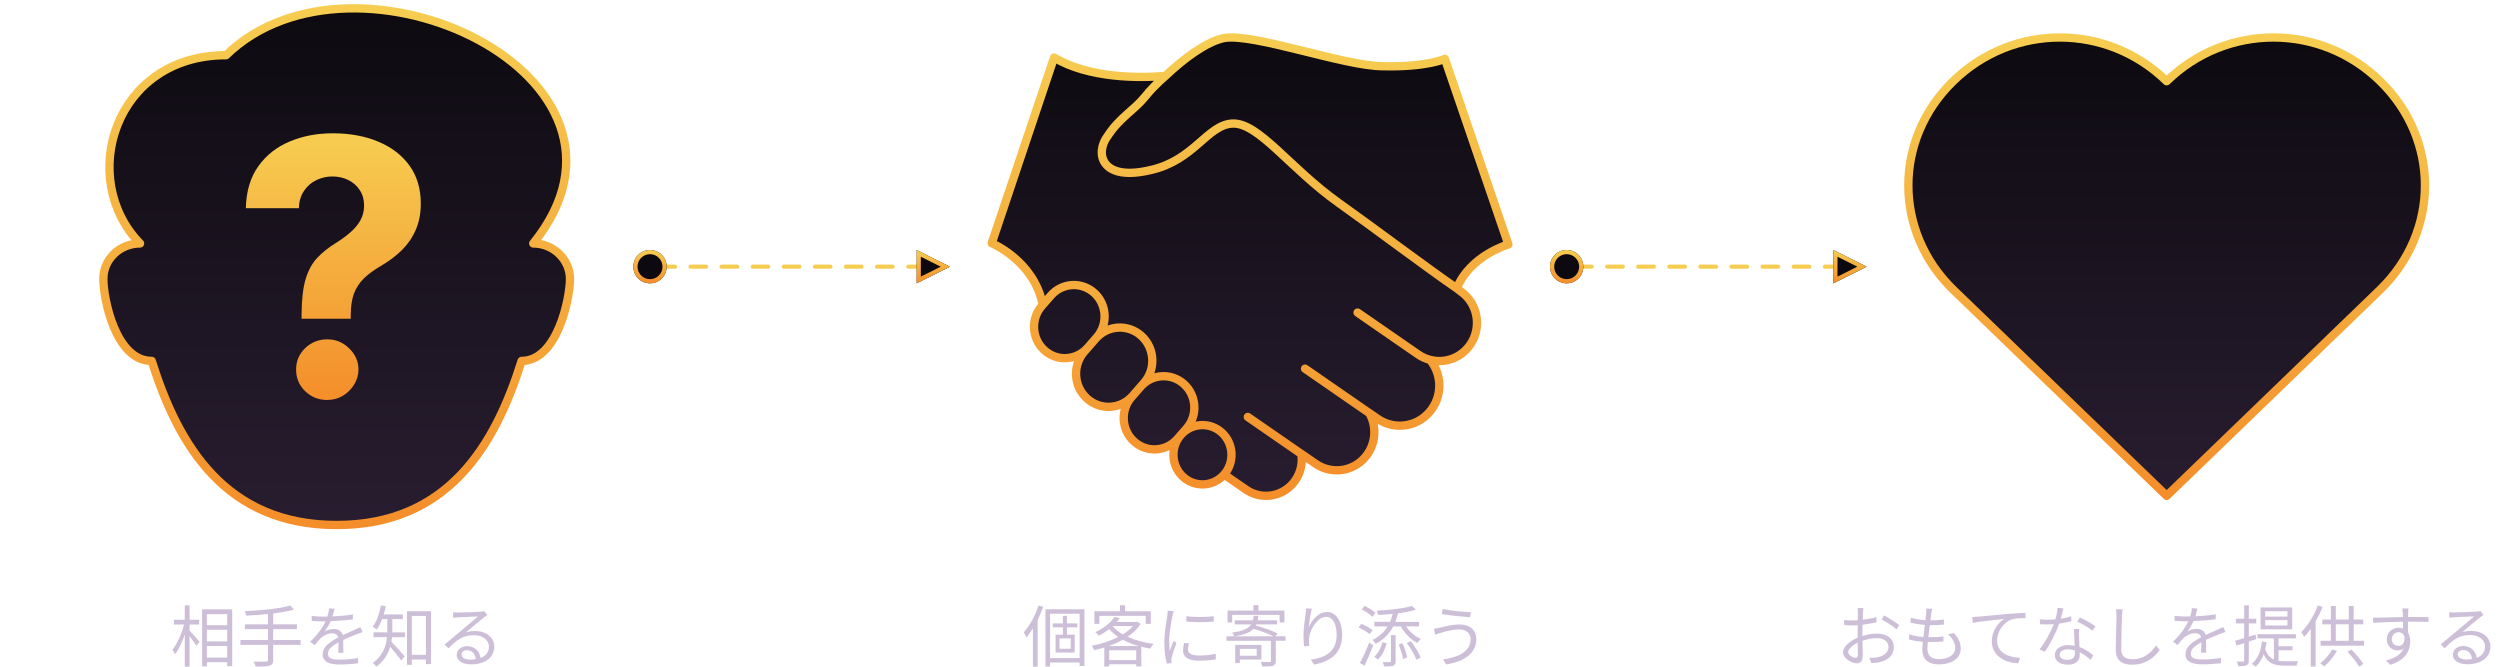 <?xml version="1.0" encoding="UTF-8"?><svg id="a" xmlns="http://www.w3.org/2000/svg" xmlns:xlink="http://www.w3.org/1999/xlink" viewBox="0 0 600 160"><defs><style>.n,.o,.p,.q{fill:none;}.n,.p,.q,.r,.s{stroke-linecap:round;stroke-linejoin:round;}.n,.q{stroke:#f6cd51;}.o,.t,.u,.v,.w,.x,.y,.z,.aa,.ab{stroke-width:0px;}.p{stroke:url(#m);}.p,.r,.s{stroke-width:2px;}.q{stroke-dasharray:0 0 3.73 3.73;}.r{fill:url(#d);stroke:url(#e);}.s{fill:url(#h);stroke:url(#i);}.t{fill:#0d0910;}.u{fill:#cebfd9;}.v{fill:url(#b);}.w{fill:url(#c);}.x{fill:url(#f);}.y{fill:url(#j);}.z{fill:url(#g);}.aa{fill:url(#k);}.ab{fill:url(#l);}</style><linearGradient id="b" x1="376" y1="60" x2="376" y2="68" gradientUnits="userSpaceOnUse"><stop offset="0" stop-color="#f6cd51"/><stop offset="1" stop-color="#f48e2a"/></linearGradient><linearGradient id="c" x1="444" x2="444" xlink:href="#b"/><linearGradient id="d" x1="520" y1="113" x2="520" y2="3" gradientTransform="translate(0 122) scale(1 -1)" gradientUnits="userSpaceOnUse"><stop offset="0" stop-color="#0d0a10"/><stop offset="1" stop-color="#281d30"/></linearGradient><linearGradient id="e" x1="520" y1="112.67" x2="520" y2="3.33" gradientTransform="translate(0 122) scale(1 -1)" xlink:href="#b"/><linearGradient id="f" x1="156" x2="156" xlink:href="#b"/><linearGradient id="g" x1="224" x2="224" xlink:href="#b"/><linearGradient id="h" x1="80.8" y1="120" x2="80.8" y2="-4" xlink:href="#d"/><linearGradient id="i" x1="80.8" y1="119.69" x2="80.8" y2="-3.69" gradientTransform="translate(0 122) scale(1 -1)" xlink:href="#b"/><linearGradient id="j" x1="80" y1="90" x2="80" y2="26" gradientTransform="translate(0 122) scale(1 -1)" xlink:href="#b"/><linearGradient id="k" x1="300" y1="113" x2="300" y2="3" xlink:href="#d"/><linearGradient id="l" x1="334.53" y1="113" x2="334.53" y2="3" gradientTransform="translate(0 122) scale(1 -1)" gradientUnits="userSpaceOnUse"><stop offset="0" stop-color="#0d0a10"/><stop offset="1" stop-color="#281d30"/></linearGradient><linearGradient id="m" x1="300" y1="112.67" x2="300" y2="3.32" gradientTransform="translate(0 122) scale(1 -1)" xlink:href="#b"/></defs><line class="n" x1="380" y1="64" x2="382" y2="64"/><line class="q" x1="385.73" y1="64" x2="436.13" y2="64"/><line class="n" x1="438" y1="64" x2="440" y2="64"/><circle class="t" cx="376" cy="64" r="4"/><path class="v" d="m376,61c1.65,0,3,1.35,3,3s-1.35,3-3,3-3-1.35-3-3,1.35-3,3-3m0-1c-2.21,0-4,1.79-4,4s1.79,4,4,4,4-1.79,4-4-1.79-4-4-4h0Z"/><polygon class="t" points="448 64 440 60 440 68 448 64"/><path class="w" d="m441,61.62l4.76,2.38-4.76,2.38v-4.76m-1-1.62v8l8-4-8-4h0Z"/><path class="u" d="m451.58,148.67c1.02.54,2.82,1.65,3.6,2.38l.64-1.02c-.77-.64-2.51-1.73-3.65-2.32l-.59.96Z"/><path class="u" d="m450.48,152.06c-1.04,0-2.3.2-3.5.58,0-.19,0-.38,0-.55,0-.65.01-1.41.03-2.16,1.17-.14,2.41-.35,3.35-.58l-.03-1.25c-.9.27-2.11.5-3.28.64.02-.71.05-1.34.07-1.71.02-.38.05-.82.1-1.1h-1.41c.05.26.08.82.08,1.12s-.01.99-.03,1.82c-.45.03-.87.05-1.24.05-.58,0-1.15-.02-2.03-.13l.03,1.23c.53.05,1.14.08,2.03.08.34,0,.75-.02,1.19-.06-.01.72-.02,1.46-.02,2.1,0,.29,0,.6,0,.91-1.84.79-3.51,2.17-3.51,3.49,0,1.44,2.08,2.66,3.33,2.66.88,0,1.42-.48,1.42-1.95,0-.7-.04-2.11-.06-3.47,1.14-.4,2.27-.62,3.49-.62,1.5,0,2.74.72,2.74,2.08,0,1.49-1.28,2.24-2.67,2.51-.61.13-1.28.11-1.89.11l.45,1.28c.56-.03,1.28-.06,1.98-.22,2.21-.51,3.42-1.74,3.42-3.68s-1.68-3.18-4.03-3.18Zm-5.17,5.81c-.62,0-1.74-.64-1.74-1.36s.96-1.64,2.27-2.26c.02,1.17.05,2.26.05,2.84,0,.53-.21.78-.58.78Z"/><path class="u" d="m467.5,152.22c1.18.99,1.76,2.18,1.76,3.25,0,1.66-1.55,2.72-3.98,2.72-1.82,0-2.7-.94-2.7-2.5,0-.4.04-.96.1-1.62.2,0,.4.02.59.02,1.07,0,2.06-.03,3.14-.14l.02-1.22c-1.12.16-2.22.19-3.33.19-.09,0-.2,0-.29,0,.1-.93.23-1.94.35-2.88.03,0,.07,0,.1,0,1.3,0,2.24-.05,3.26-.14l.03-1.22c-.94.14-2.04.21-3.25.21.09-.66.16-1.24.21-1.65.06-.35.11-.69.21-1.12l-1.42-.08c.03.29.03.58-.02,1.14-.04.46-.1,1.04-.17,1.67-1.19-.08-2.51-.28-3.51-.6l-.08,1.17c1.01.28,2.29.47,3.45.57-.12.95-.25,1.95-.36,2.88-1.13-.08-2.35-.26-3.41-.63l-.06,1.22c.97.3,2.15.47,3.35.56-.08.76-.13,1.42-.13,1.87,0,2.61,1.76,3.57,3.92,3.57,3.17,0,5.3-1.46,5.3-3.84,0-1.36-.54-2.48-1.65-3.7l-1.41.3Z"/><path class="u" d="m497.12,149.09l-.03-1.18c-.81.27-1.66.45-2.51.58.26-.92.48-1.89.64-2.47l-1.41-.14c-.04.86-.25,1.88-.51,2.76-.62.05-1.23.09-1.8.09-.69,0-1.38-.03-1.97-.1l.1,1.2c.59.02,1.28.03,1.87.03.46,0,.93-.02,1.4-.05-.71,1.87-2.09,4.45-3.42,6l1.23.64c1.29-1.73,2.7-4.51,3.49-6.78,1.05-.14,2.06-.35,2.91-.58Z"/><path class="u" d="m481.79,147.34c-2.96.26-5.97.54-7.01.66-.32.03-.83.06-1.44.08l.14,1.41c1.74-.37,5.81-.77,7.54-.94-1.47.86-2.99,2.9-2.99,5.39,0,3.58,3.36,5.15,6.34,5.26l.45-1.31c-2.59-.11-5.52-1.1-5.52-4.22,0-1.89,1.39-4.34,3.68-5.07.82-.22,2.21-.26,3.14-.24l-.02-1.28c-1.07.03-2.56.13-4.3.27Z"/><path class="u" d="m564.88,149.84h2.29v-1.15h-2.29v-3.26h-1.17v3.26h-3.12v-3.25h-1.18v3.25h-2.06v1.15h2.06v3.95h-2.46v1.18h10.42v-1.18h-2.48v-3.95Zm-4.29,0h3.12v3.95h-3.12v-3.95Z"/><path class="u" d="m564.32,155.9l-.94.54c1.07,1.07,2.26,2.56,2.8,3.55l1.01-.64c-.58-.98-1.76-2.4-2.86-3.46Z"/><path class="u" d="m550.14,145.79h-7.6v5.25h7.6v-5.25Zm-1.15,4.32h-5.34v-1.28h5.34v1.28Zm0-2.13h-5.34v-1.28h5.34v1.28Z"/><path class="u" d="m593.14,151.41c-.72,0-1.49.08-2.22.32,1.25-1.02,3.42-2.9,4.21-3.5.3-.24.62-.45.91-.64l-.74-.94c-.18.06-.4.1-.88.14-.85.08-4.64.19-5.49.19-.32,0-.77-.02-1.12-.05l.03,1.31c.35-.05.7-.06,1.07-.1.83-.05,4.03-.18,4.88-.22-.8.72-2.82,2.4-3.71,3.14-.91.78-2.98,2.51-4.3,3.6l.93.93c2.02-2.06,3.46-3.18,6.11-3.18,2.1,0,3.6,1.17,3.6,2.75,0,1.31-.74,2.23-2.01,2.72-.21-1.5-1.27-2.83-3.27-2.83-1.47,0-2.46.99-2.46,2.08,0,1.34,1.33,2.29,3.5,2.29,3.39,0,5.52-1.68,5.52-4.26,0-2.16-1.9-3.74-4.56-3.74Zm-1.15,6.86c-1.26,0-2.14-.46-2.14-1.25,0-.56.56-1.01,1.3-1.01,1.22,0,1.98.89,2.13,2.15-.4.06-.82.11-1.29.11Z"/><path class="u" d="m546.86,158.59v-2.52h3.36v-.99h-3.36v-1.87h4.16v-1.01h-9.22v1.01h3.94v5.07c-.91-.39-1.64-1.13-2.09-2.5.13-.53.23-1.09.3-1.68l-1.09-.13c-.26,2.37-.98,4.18-2.4,5.31.24.18.7.53.9.72.84-.75,1.47-1.75,1.92-2.97,1.04,2.29,2.74,2.73,5.08,2.73h2.82c.03-.3.19-.82.35-1.07-.56.02-2.72.02-3.12.02-.54,0-1.06-.03-1.54-.1Z"/><path class="u" d="m541.52,153.39l-.18-1.1c-.54.17-1.08.35-1.62.51v-3.18h1.78v-1.12h-1.78v-3.22h-1.12v3.22h-1.98v1.12h1.98v3.53c-.81.25-1.56.47-2.16.63l.3,1.17c.56-.18,1.2-.38,1.86-.6v4.14c0,.24-.06.3-.27.3-.19,0-.8,0-1.5-.02.16.34.3.83.35,1.12,1.01,0,1.63-.03,2-.22.4-.19.54-.51.54-1.17v-4.52c.59-.19,1.2-.39,1.79-.59Z"/><path class="u" d="m557.42,145.66l-1.14-.35c-.9,2.43-2.4,4.83-3.97,6.38.22.27.56.91.69,1.18.54-.56,1.07-1.22,1.58-1.94v9.03h1.18v-10.87c.63-1.1,1.2-2.26,1.65-3.43Z"/><path class="u" d="m556.85,159.2c.27.16.74.54.96.75,1.07-.91,2.29-2.34,3.07-3.73l-1.14-.35c-.69,1.23-1.79,2.5-2.9,3.33Z"/><path class="u" d="m511.71,158.21c-1.52,0-2.62-.61-2.62-2.37,0-2.38.13-6.18.19-7.98.03-.53.08-1.09.16-1.62h-1.63c.1.46.14,1.02.14,1.62,0,1.68-.16,5.73-.16,8.1,0,2.62,1.58,3.57,3.89,3.57,3.5,0,5.58-2,6.67-3.52l-.9-1.09c-1.15,1.66-2.82,3.3-5.74,3.3Z"/><path class="u" d="m498.53,149.17c1.06.5,2.8,1.47,3.66,2.21l.72-1.06c-.77-.58-2.58-1.62-3.74-2.11l-.64.96Z"/><path class="u" d="m498.96,152.67c-.02-.58-.02-1.06.03-1.71h-1.26c.04,1.13.13,2.71.19,4.03-.5-.1-1.02-.17-1.58-.17-1.79,0-3.18.93-3.18,2.4,0,1.6,1.42,2.3,3.18,2.3,1.98,0,2.8-1.04,2.8-2.32,0-.18,0-.41-.01-.66,1.04.51,1.92,1.22,2.6,1.84l.67-1.09c-.82-.71-1.94-1.51-3.32-2-.04-.99-.1-2.03-.12-2.63Zm-.99,4.13c0,.86-.45,1.57-1.78,1.57-1.25,0-1.87-.51-1.87-1.25s.8-1.28,1.98-1.28c.58,0,1.13.09,1.65.24,0,.27.01.53.01.72Z"/><path class="u" d="m577.93,148.1c0-.43.01-.81.02-1.06,0-.19.05-.82.08-1.01h-1.47c.03.14.08.59.11,1.02.01.23.02.6.03,1.05-2.39.04-5.4.14-7.18.16l.03,1.23c2.01-.15,4.73-.25,7.17-.28,0,.57.01,1.16.01,1.64-.32-.12-.67-.2-1.07-.2-1.52,0-2.83,1.18-2.83,2.77,0,1.74,1.3,2.69,2.64,2.69.52,0,.98-.14,1.36-.42-.66,1.44-2.11,2.32-4.21,2.82l1.07,1.04c3.71-1.1,4.77-3.5,4.77-5.68,0-.78-.18-1.47-.52-2.01,0-.74-.02-1.73-.02-2.66.07,0,.15,0,.22,0,2.35,0,3.79.03,4.69.08l.02-1.18c-.75-.02-2.74-.02-4.69-.02-.07,0-.16,0-.23,0Zm-2.27,6.91c-.88,0-1.63-.58-1.63-1.58s.78-1.7,1.63-1.7c.62,0,1.15.32,1.4,1.02.14,1.52-.47,2.26-1.4,2.26Z"/><path class="u" d="m534.1,151.65l-.51-1.18c-.45.22-.85.4-1.33.62-.82.39-1.8.78-2.91,1.3-.24-.94-1.08-1.46-2.11-1.46-.7,0-1.62.22-2.24.59.55-.72,1.06-1.61,1.45-2.47,1.74-.06,3.72-.2,5.32-.44v-1.18c-1.51.27-3.24.41-4.88.48.24-.74.37-1.36.48-1.84l-1.31-.11c-.04.58-.18,1.29-.41,1.99-.37,0-.72.01-1.06.01-.74,0-1.84-.05-2.7-.16v1.2c.9.06,1.95.1,2.64.1.21,0,.45,0,.68,0-.6,1.3-1.67,2.96-3.69,4.89l1.1.82c.53-.66.98-1.23,1.44-1.68.74-.66,1.74-1.17,2.77-1.17.71,0,1.28.32,1.44,1-1.86.96-3.76,2.15-3.76,4.06s1.84,2.43,4.11,2.43c1.39,0,3.17-.13,4.38-.27l.05-1.3c-1.41.26-3.14.4-4.38.4-1.65,0-2.88-.19-2.88-1.44,0-1.06,1.04-1.9,2.53-2.71,0,.84-.02,1.89-.07,2.51h1.23c-.01-.8-.04-2.14-.04-3.07,1.21-.57,2.36-1.04,3.26-1.39.43-.16,1.01-.38,1.41-.51Z"/><path class="r" d="m571.25,19.49c14.33,13.99,14.33,36.04,0,50.02l-51.25,49.49-51.25-49.49c-14.33-13.99-14.33-36.04,0-50.02,14.33-13.99,36.92-13.99,51.25,0,14.33-13.99,36.92-13.99,51.25,0Z"/><rect class="o" x="456" y="0" width="128" height="128"/><rect class="o" x="440" y="0" width="160" height="160"/><line class="n" x1="160" y1="64" x2="162" y2="64"/><line class="q" x1="165.73" y1="64" x2="216.13" y2="64"/><line class="n" x1="218" y1="64" x2="220" y2="64"/><circle class="t" cx="156" cy="64" r="4"/><path class="x" d="m156,61c1.65,0,3,1.35,3,3s-1.35,3-3,3-3-1.35-3-3,1.35-3,3-3m0-1c-2.21,0-4,1.79-4,4s1.79,4,4,4,4-1.79,4-4-1.79-4-4-4h0Z"/><polygon class="t" points="228 64 220 60 220 68 228 64"/><path class="z" d="m221,61.62l4.76,2.38-4.76,2.38v-4.76m-1-1.62v8l8-4-8-4h0Z"/><path class="u" d="m45.5,149.89h2.29v-1.15h-2.29v-3.44h-1.15v3.44h-2.61v1.15h2.43c-.55,2.22-1.68,4.71-2.8,6.06.21.27.51.75.64,1.09.86-1.1,1.7-2.9,2.34-4.76v7.72h1.15v-7.32c.61.79,1.33,1.79,1.63,2.33l.75-.99c-.36-.42-1.82-2.12-2.38-2.7v-1.43Z"/><path class="u" d="m48.5,159.92h1.15v-.99h4.88v.94h1.2v-13.63h-7.23v13.68Zm1.15-2.1v-2.78h4.88v2.78h-4.88Zm4.88-3.89h-4.88v-2.77h4.88v2.77Zm0-6.54v2.67h-4.88v-2.67h4.88Z"/><path class="u" d="m87.02,151.68l-.51-1.18c-.45.22-.85.4-1.33.62-.82.39-1.8.78-2.91,1.3-.24-.94-1.08-1.46-2.11-1.46-.7,0-1.62.22-2.24.59.55-.72,1.06-1.61,1.45-2.47,1.74-.06,3.72-.2,5.32-.44v-1.18c-1.51.27-3.24.41-4.88.48.24-.74.37-1.36.48-1.84l-1.31-.11c-.04.58-.18,1.29-.41,1.99-.37,0-.72.01-1.06.01-.74,0-1.84-.05-2.7-.16v1.2c.9.06,1.95.1,2.64.1.21,0,.45,0,.68,0-.6,1.3-1.67,2.96-3.69,4.89l1.1.82c.53-.66.98-1.23,1.44-1.68.74-.66,1.74-1.17,2.77-1.17.71,0,1.28.32,1.44,1-1.86.96-3.76,2.15-3.76,4.06s1.84,2.43,4.11,2.43c1.39,0,3.17-.13,4.38-.27l.05-1.3c-1.41.26-3.14.4-4.38.4-1.65,0-2.88-.19-2.88-1.44,0-1.06,1.04-1.9,2.53-2.71,0,.84-.02,1.89-.07,2.51h1.23c-.01-.8-.04-2.14-.04-3.07,1.21-.57,2.36-1.04,3.26-1.39.43-.16,1.01-.38,1.41-.51Z"/><path class="u" d="m114.06,151.44c-.72,0-1.49.08-2.22.32,1.25-1.02,3.42-2.9,4.21-3.5.3-.24.62-.45.91-.64l-.74-.94c-.18.06-.4.1-.88.14-.85.08-4.64.19-5.49.19-.32,0-.77-.02-1.12-.05l.03,1.31c.35-.05.7-.06,1.07-.1.83-.05,4.03-.18,4.88-.22-.8.72-2.82,2.4-3.71,3.14-.91.78-2.98,2.51-4.3,3.6l.93.93c2.02-2.06,3.46-3.18,6.11-3.18,2.1,0,3.6,1.17,3.6,2.75,0,1.31-.74,2.23-2.01,2.72-.21-1.5-1.27-2.83-3.27-2.83-1.47,0-2.46.99-2.46,2.08,0,1.34,1.33,2.29,3.5,2.29,3.39,0,5.52-1.68,5.52-4.26,0-2.16-1.9-3.74-4.56-3.74Zm-1.15,6.86c-1.26,0-2.14-.46-2.14-1.25,0-.56.56-1.01,1.3-1.01,1.22,0,1.98.89,2.13,2.15-.4.06-.82.11-1.29.11Z"/><path class="u" d="m97.68,159.57h1.15v-1.28h3.41v1.1h1.2v-12.7h-5.76v12.88Zm4.56-11.74v9.33h-3.41v-9.33h3.41Z"/><path class="u" d="m65.57,150.99h5.7v-1.15h-5.7v-2.61c1.89-.23,3.65-.53,5.01-.93l-.9-.98c-2.43.75-7.1,1.18-10.91,1.36.11.27.26.75.29,1.06,1.67-.07,3.49-.19,5.26-.37v2.47h-5.54v1.15h5.54v2.61h-6.61v1.17h6.61v3.57c0,.34-.13.45-.5.45-.35.02-1.63.03-2.96-.02.19.32.42.86.5,1.2,1.7.02,2.74-.02,3.34-.21.61-.19.86-.56.86-1.41v-3.58h6.59v-1.17h-6.59v-2.61Z"/><path class="u" d="m94.16,151.22v-2.64h2.53v-1.12h-4.59c.2-.63.37-1.28.51-1.94l-1.17-.22c-.38,1.95-1.04,3.87-2,5.1.27.16.78.5.99.69.48-.69.91-1.55,1.28-2.51h1.24v2.62c0,.18,0,.37,0,.56h-3.3v1.15h3.23c-.21,2.12-.97,4.44-3.41,6.18.26.18.69.64.85.9,1.84-1.31,2.82-3.03,3.33-4.76.87,1,2.12,2.52,2.65,3.29l.82-1.01c-.48-.57-2.42-2.76-3.18-3.49.07-.37.12-.74.15-1.1h3.09v-1.15h-3.02c0-.18,0-.37,0-.54Z"/><path class="s" d="m127.98,58.43C160.34,18.35,85.05-16.74,54.25,13.25c-26.86,0-35.78,29.69-20.64,45.18-4.87,0-8.81,3.8-8.81,8.5s2.9,19.69,11.61,19.69c6.43,20.49,17.84,39.38,44.39,39.38s37.96-18.89,44.39-39.38c8.61,0,11.61-15.09,11.61-19.69s-3.94-8.5-8.81-8.5Z"/><path class="y" d="m72.38,76.51v-1.04c.02-3.55.34-6.38.97-8.49.64-2.11,1.58-3.82,2.81-5.12,1.23-1.3,2.7-2.48,4.43-3.53,1.29-.81,2.44-1.65,3.46-2.53,1.02-.87,1.83-1.84,2.43-2.89.6-1.08.9-2.27.9-3.59,0-1.4-.34-2.63-1.03-3.68-.69-1.06-1.61-1.87-2.78-2.44-1.14-.57-2.41-.85-3.8-.85s-2.63.29-3.84.88c-1.21.57-2.19,1.42-2.96,2.56-.77,1.12-1.18,2.51-1.25,4.17h-12.72c.1-4.06,1.1-7.41,2.99-10.05,1.89-2.66,4.4-4.64,7.51-5.94,3.12-1.32,6.56-1.98,10.32-1.98,4.14,0,7.8.67,10.98,2.01,3.18,1.32,5.67,3.24,7.48,5.75,1.81,2.52,2.71,5.55,2.71,9.1,0,2.37-.41,4.49-1.22,6.33-.79,1.83-1.9,3.45-3.34,4.87-1.43,1.4-3.13,2.67-5.08,3.81-1.64.95-2.99,1.95-4.05,2.98-1.04,1.04-1.82,2.23-2.34,3.59-.5,1.36-.76,3.04-.78,5.02v1.04h-11.82Zm6.17,19.49c-2.08,0-3.86-.71-5.33-2.13-1.46-1.44-2.17-3.17-2.15-5.18-.02-1.99.7-3.69,2.15-5.12,1.48-1.42,3.25-2.13,5.33-2.13s3.71.71,5.21,2.13c1.5,1.42,2.26,3.13,2.28,5.12-.02,1.34-.38,2.57-1.09,3.68-.69,1.1-1.59,1.98-2.71,2.65-1.12.65-2.35.97-3.68.97Z"/><rect class="o" x="16" y="0" width="128" height="128"/><rect class="o" y="0" width="160" height="160"/><path class="u" d="m250.9,159.97h1.12v-.96h7.09v.83h1.15v-13.62h-9.36v13.74Zm8.21-12.67v10.64h-7.09v-10.64h7.09Z"/><path class="u" d="m330.1,147.06c-.58-.54-1.7-1.23-2.61-1.65l-.69.85c.93.46,2.03,1.22,2.56,1.76l.74-.96Z"/><path class="u" d="m353.02,146.91c-1.55-.02-5.02-.35-6.8-.75l-.19,1.22c1.81.32,5.02.64,6.8.77l.19-1.23Z"/><path class="u" d="m255.1,152.32h-1.76v4.29h4.59v-4.29h-1.86v-1.76h2.48v-.94h-2.48v-1.81h-.98v1.81h-2.43v.94h2.43v1.76Zm1.87,3.38h-2.7v-2.48h2.7v2.48Z"/><polygon class="u" points="295.73 147.58 307.1 147.58 307.1 149.38 308.26 149.38 308.26 146.54 302.02 146.54 302.02 145.25 300.82 145.25 300.82 146.54 294.61 146.54 294.61 149.38 295.73 149.38 295.73 147.58"/><path class="u" d="m249.23,145.33c-.78,2.43-2.1,4.85-3.54,6.42.21.29.54.94.64,1.23.54-.62,1.07-1.36,1.57-2.16v9.18h1.14v-11.22c.5-1.01.94-2.07,1.3-3.14l-1.1-.32Z"/><polygon class="u" points="263.84 147.81 274.98 147.81 274.98 149.73 276.19 149.73 276.19 146.7 270.02 146.7 270.02 145.26 268.78 145.26 268.78 146.7 262.66 146.7 262.66 149.73 263.84 149.73 263.84 147.81"/><path class="u" d="m291.3,149.18v-1.3c-1.58.24-4.83.3-6.58,0l.02,1.3c1.74.19,4.85.19,6.56,0Z"/><path class="u" d="m329.41,151.25c-.58-.51-1.74-1.15-2.7-1.52l-.67.88c.96.4,2.11,1.09,2.69,1.6l.69-.96Z"/><path class="u" d="m337.63,154.35c.94,1.2,1.92,2.88,2.3,4l1.02-.54c-.42-1.1-1.39-2.74-2.38-3.94l-.94.48Z"/><path class="u" d="m331.82,154.1c-.35,1.26-1.01,2.69-2,3.5l.88.7c1.09-.96,1.71-2.51,2.1-3.87l-.98-.34Z"/><path class="u" d="m333.82,158.64c0,.19-.06.24-.27.26s-.91.02-1.71-.02c.14.34.3.77.34,1.07,1.09,0,1.79,0,2.21-.18.45-.18.56-.51.56-1.12v-6.22h-1.12v6.21Z"/><path class="u" d="m335.65,154.7c.5,1.09.94,2.51,1.09,3.46l.98-.37c-.16-.93-.61-2.34-1.15-3.41l-.91.32Z"/><path class="u" d="m337.44,150.34h3.13v-1.1h-5.69c.26-.64.48-1.31.66-2.05,1.59-.2,3.1-.48,4.26-.86l-.94-.91c-1.89.61-5.46.99-8.46,1.15.14.29.29.74.34,1.02,1.12-.05,2.32-.14,3.51-.26-.17.68-.37,1.32-.63,1.9h-3.78v1.1h3.19c-.87,1.42-2.07,2.5-3.66,3.25.24.21.66.69.82.94,1.83-.97,3.21-2.35,4.19-4.19h1.81c.89,1.66,2.39,3.19,3.99,3.98.18-.3.54-.75.82-.98-1.38-.58-2.72-1.73-3.55-3.01Z"/><path class="u" d="m350.35,149.87c-1.86,0-3.66.51-4.78.77-.5.1-1.02.21-1.47.24l.4,1.47c.38-.16.86-.34,1.36-.48.93-.27,2.51-.8,4.35-.8,1.65,0,2.74.94,2.74,2.3,0,2.86-2.74,4.38-6.62,4.88l.74,1.22c4.14-.64,7.25-2.58,7.25-6.05,0-2.29-1.68-3.55-3.95-3.55Z"/><path class="u" d="m318.46,146.88c-2.03,0-3.7,2-4.35,3.65.1-1.12.4-3.28.74-4.46l-1.39-.05c-.03.45-.06.9-.13,1.38-.19,1.31-.5,3.66-.5,5.18,0,1.04.08,1.94.16,2.54l1.25-.1c-.11-.8-.11-1.36-.03-1.97.19-2.1,2.05-5.01,4.05-5.01,1.68,0,2.53,1.82,2.53,4.35,0,4.02-2.7,5.42-6.19,5.95l.77,1.15c3.95-.72,6.75-2.69,6.75-7.12,0-3.36-1.54-5.5-3.65-5.5Z"/><path class="u" d="m287.82,157.33c-2.19,0-2.7-.72-2.7-1.46,0-.43.08-.88.22-1.46l-1.15-.11c-.18.77-.26,1.34-.26,1.87,0,1.5,1.2,2.4,3.87,2.4,1.66,0,3.01-.13,4-.34l-.03-1.34c-1.28.3-2.53.43-3.95.43Z"/><path class="u" d="m302.74,158.32v-3.54h-6.29v4.35h1.12v-.82h5.17Zm-1.14-2.59v1.65h-4.03v-1.65h4.03Z"/><path class="u" d="m280.74,156.1c-.1-.78-.14-1.46-.14-2.22,0-1.81.5-4.66.8-6.14.06-.29.19-.8.29-1.07l-1.42-.11c-.02.35-.06.75-.11,1.12-.19,1.33-.72,4.06-.72,6.42,0,2.18.27,4.02.59,5.15l1.14-.08c-.02-.18-.03-.4-.05-.56,0-.19.03-.5.08-.72.14-.77.74-2.45,1.14-3.58l-.67-.53c-.27.66-.64,1.62-.91,2.34Z"/><path class="u" d="m306.61,152.03c-1.2-.65-3.42-1.43-5.22-1.89.05-.09.09-.19.13-.28h4.99v-.98h-4.67c.08-.34.14-.7.19-1.09h-1.15c-.04.4-.11.76-.2,1.09h-4.33v.98h3.92c-.66,1.04-1.95,1.62-4.57,1.95.19.22.45.66.54.91,2.35-.35,3.75-.91,4.59-1.81,1.67.48,3.62,1.2,4.83,1.81h-11.31v1.07h10.67v4.8c0,.22-.08.27-.34.3-.26,0-1.14,0-2.13-.03.16.34.34.78.38,1.1,1.26,0,2.1,0,2.59-.18.53-.18.67-.5.67-1.17v-4.83h2.32v-1.07h-2.4l.48-.69Z"/><path class="u" d="m326.38,159.09l1.09.69c.7-1.42,1.49-3.3,2.1-4.9l-.96-.67c-.66,1.73-1.57,3.7-2.22,4.88Z"/><path class="u" d="m273.76,149.73l-.8-.5-.22.05h-4.73c.27-.31.52-.63.75-.94l-1.3-.26c-.82,1.25-2.37,2.64-4.59,3.63.27.18.64.58.82.86.96-.47,1.78-1.01,2.51-1.58.62.7,1.35,1.32,2.18,1.87-1.94,1-4.22,1.72-6.37,2.11.22.27.48.75.59,1.06.8-.17,1.62-.38,2.43-.63v4.55h1.18v-.53h6.48v.51h1.23v-4.72c.71.18,1.42.33,2.16.45.18-.35.5-.86.77-1.14-2.28-.29-4.43-.87-6.23-1.7,1.28-.87,2.38-1.9,3.15-3.1Zm-6.72.55s.03-.02.04-.03h4.84c-.65.74-1.48,1.41-2.44,2-.98-.57-1.81-1.22-2.45-1.97Zm-.83,8.13v-2.34h6.48v2.34h-6.48Zm7.04-3.36h-7.13c1.17-.42,2.31-.92,3.36-1.51,1.15.62,2.41,1.13,3.77,1.51Z"/><path class="aa" d="m349.63,69.2l.9.7c4.12,2.85,5.19,8.55,2.38,12.74-2.2,3.27-6.11,4.65-9.68,3.73,2.65,3.22,3,7.95.56,11.59-2.94,4.4-8.85,5.53-13.17,2.54l-1.97-1.36c1.66,2.95,1.64,6.73-.36,9.73-2.8,4.19-8.42,5.27-12.55,2.42l-3.42-2.36c.33,2.11-.11,4.35-1.38,6.26-2.67,3.98-8,5.01-11.92,2.3l-5.23-3.61c-2.57,2.93-6.97,3.19-9.84.57-2.87-2.62-3.12-7.12-.55-10.05l-.82.94c-2.72,3.1-7.38,3.37-10.42.6-3.04-2.77-3.31-7.53-.59-10.64l.28-.31c-2.86,3.28-7.79,3.56-11,.63-3.21-2.93-3.48-7.95-.62-11.23l.82-.94c-2.72,3.1-7.38,3.37-10.42.6-3.04-2.77-3.31-7.53-.59-10.64l.21-.26c-2.08-10.57-12.24-14.78-12.24-14.78l14.96-44.56c8.34,4.98,20.42,4.98,26.76,4.39,4.33-4.11,9.78-8.21,14.11-9.09,7.19-1.15,28.77,6.75,37.97,6.78,10.64.28,14.96-1.77,14.96-1.77l15.24,44.54s-9.21,2.66-12.37,10.54Z"/><path class="ab" d="m343.22,86.37c-.99-.26-1.97-.69-2.86-1.31l-14.53-10.04"/><path class="p" d="m349.63,69.2l.9.7c4.12,2.85,5.19,8.55,2.38,12.74-2.2,3.27-6.11,4.65-9.68,3.73m6.41-17.17c3.16-7.88,12.37-10.54,12.37-10.54l-15.24-44.54s-4.32,2.05-14.96,1.77c-9.2-.03-30.77-7.93-37.97-6.78-4.33.88-9.78,4.98-14.11,9.09-6.34.59-18.41.59-26.76-4.39l-14.96,44.56s10.17,4.21,12.24,14.78l-.21.26c-2.72,3.11-2.45,7.87.59,10.64,3.04,2.77,7.71,2.5,10.42-.6l-.82.94c-2.86,3.28-2.59,8.3.62,11.23,3.21,2.93,8.14,2.65,11-.63m77.77-25.79c-6.62-4.51-19.78-14.43-28.33-20.5-11.74-8.33-19.2-19.3-25.49-19.05-6.03.28-9.2,8.81-19.56,11.14-12.1,2.93-13.53-4.11-10.36-8.21,2.86-4.39,6.34-6.16,8.93-9.37,1.16-1.46,2.86-3.24,4.88-4.98m63.54,68.14c2.65,3.22,3,7.95.56,11.59-2.94,4.4-8.85,5.53-13.17,2.54l-1.97-1.36c1.66,2.95,1.64,6.73-.36,9.73-2.8,4.19-8.42,5.27-12.55,2.42l-3.42-2.36c.33,2.11-.11,4.35-1.38,6.26-2.67,3.98-8,5.01-11.92,2.3l-5.23-3.61m49.42-27.51c-.99-.26-1.97-.69-2.86-1.31l-14.53-10.04m-32.03,38.86c-2.57,2.93-6.97,3.19-9.84.57-2.87-2.62-3.12-7.12-.55-10.05m10.39,9.48c2.57-2.93,2.31-7.43-.55-10.05-2.86-2.62-7.27-2.36-9.84.57m0,0l-.82.94c-2.72,3.1-7.38,3.37-10.42.6-3.04-2.77-3.31-7.53-.59-10.64l.28-.31m11.55,9.41l1.37-1.56c2.72-3.1,2.45-7.87-.59-10.64-3.04-2.77-7.71-2.5-10.42.6l-1.91,2.19m0,0l2.73-3.12c2.86-3.28,2.59-8.3-.62-11.23-3.21-2.93-8.13-2.64-11,.63l-1.91,2.19,2.18-2.5c2.72-3.1,2.45-7.87-.59-10.64-3.04-2.77-7.71-2.5-10.42.6l-1.97,2.25m49.23,26.9l12.83,8.87m.9-20.46l15.43,10.67"/><rect class="o" x="236" width="128" height="128"/><rect class="o" x="220" y="0" width="160" height="160"/><rect class="o" y="0" width="600" height="160"/></svg>